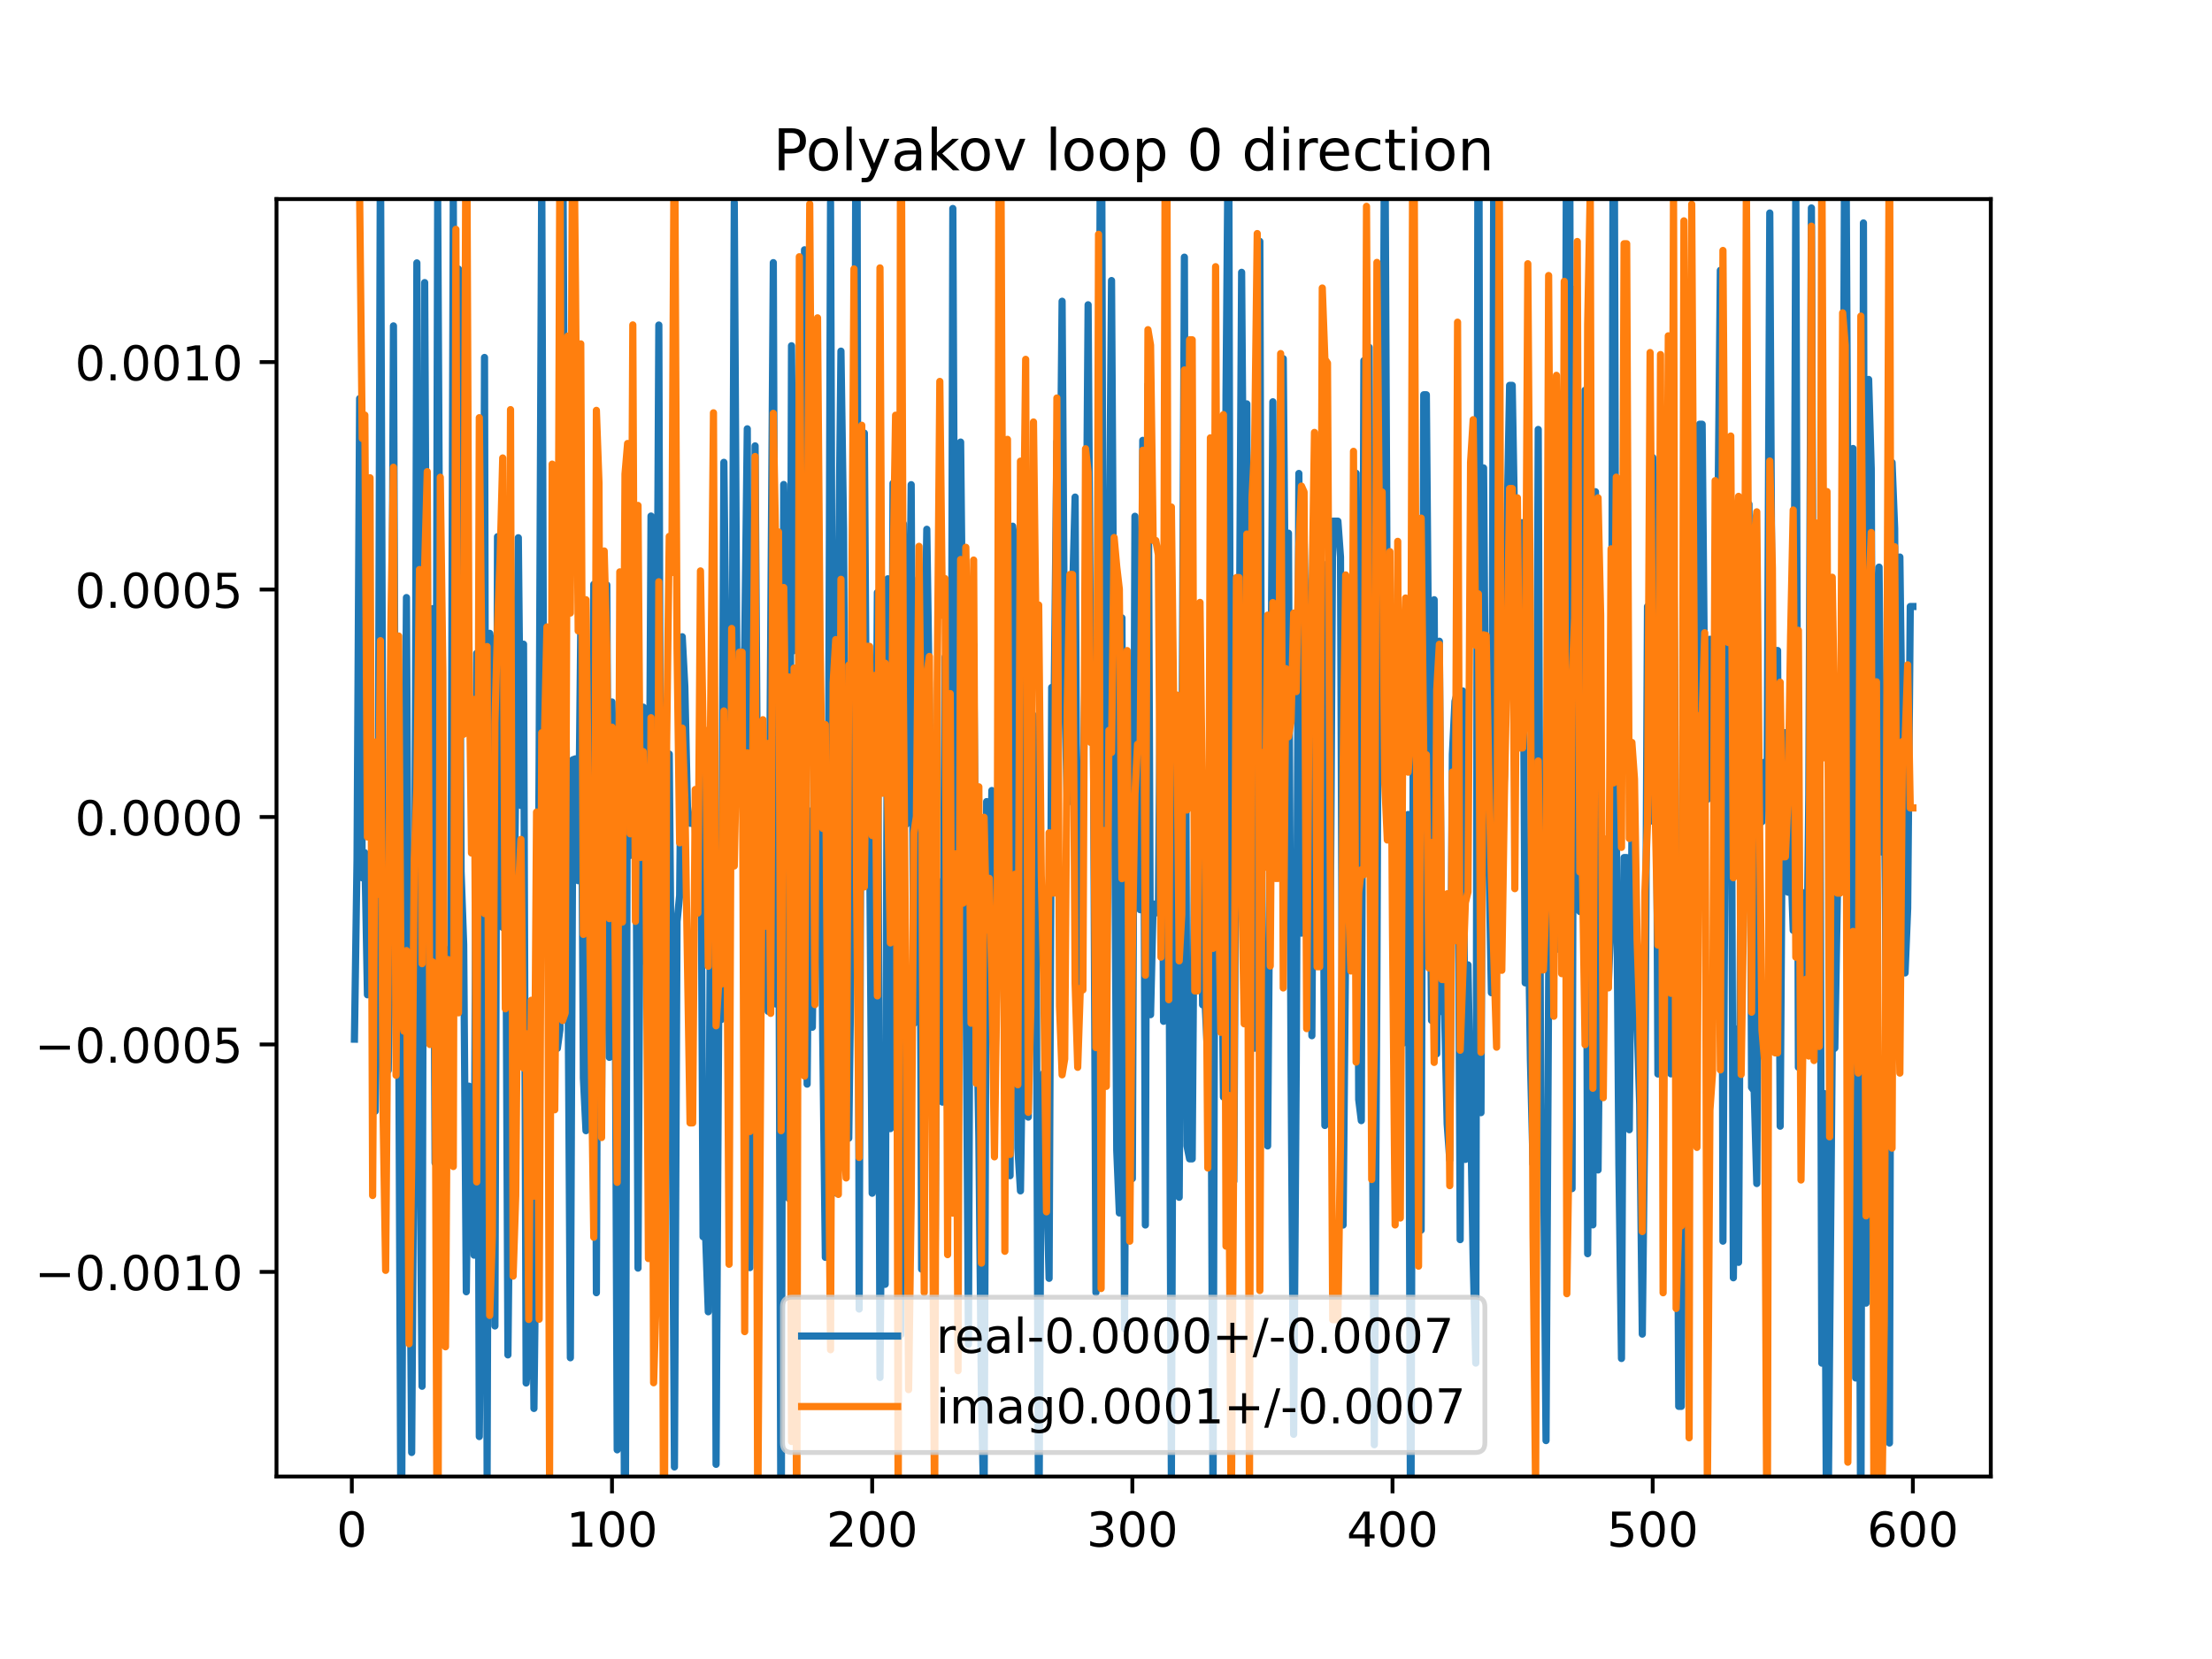 <?xml version="1.0" encoding="utf-8" standalone="no"?>
<!DOCTYPE svg PUBLIC "-//W3C//DTD SVG 1.1//EN"
  "http://www.w3.org/Graphics/SVG/1.1/DTD/svg11.dtd">
<!-- Created with matplotlib (https://matplotlib.org/) -->
<svg height="345.6pt" version="1.1" viewBox="0 0 460.8 345.6" width="460.8pt" xmlns="http://www.w3.org/2000/svg" xmlns:xlink="http://www.w3.org/1999/xlink">
 <defs>
  <style type="text/css">
*{stroke-linecap:butt;stroke-linejoin:round;}
  </style>
 </defs>
 <g id="figure_1">
  <g id="patch_1">
   <path d="M 0 345.6 
L 460.8 345.6 
L 460.8 0 
L 0 0 
z
" style="fill:#ffffff;"/>
  </g>
  <g id="axes_1">
   <g id="patch_2">
    <path d="M 57.6 307.584 
L 414.72 307.584 
L 414.72 41.472 
L 57.6 41.472 
z
" style="fill:#ffffff;"/>
   </g>
   <g id="matplotlib.axis_1">
    <g id="xtick_1">
     <g id="line2d_1">
      <defs>
       <path d="M 0 0 
L 0 3.5 
" id="mc8e992a709" style="stroke:#000000;stroke-width:0.8;"/>
      </defs>
      <g>
       <use style="stroke:#000000;stroke-width:0.8;" x="73.291" xlink:href="#mc8e992a709" y="307.584"/>
      </g>
     </g>
     <g id="text_1">
      <!-- 0 -->
      <defs>
       <path d="M 31.781 66.406 
Q 24.172 66.406 20.328 58.906 
Q 16.5 51.422 16.5 36.375 
Q 16.5 21.391 20.328 13.891 
Q 24.172 6.391 31.781 6.391 
Q 39.453 6.391 43.281 13.891 
Q 47.125 21.391 47.125 36.375 
Q 47.125 51.422 43.281 58.906 
Q 39.453 66.406 31.781 66.406 
z
M 31.781 74.219 
Q 44.047 74.219 50.516 64.516 
Q 56.984 54.828 56.984 36.375 
Q 56.984 17.969 50.516 8.266 
Q 44.047 -1.422 31.781 -1.422 
Q 19.531 -1.422 13.062 8.266 
Q 6.594 17.969 6.594 36.375 
Q 6.594 54.828 13.062 64.516 
Q 19.531 74.219 31.781 74.219 
z
" id="DejaVuSans-48"/>
      </defs>
      <g transform="translate(70.109 322.182)scale(0.1 -0.1)">
       <use xlink:href="#DejaVuSans-48"/>
      </g>
     </g>
    </g>
    <g id="xtick_2">
     <g id="line2d_2">
      <g>
       <use style="stroke:#000000;stroke-width:0.8;" x="127.49" xlink:href="#mc8e992a709" y="307.584"/>
      </g>
     </g>
     <g id="text_2">
      <!-- 100 -->
      <defs>
       <path d="M 12.406 8.297 
L 28.516 8.297 
L 28.516 63.922 
L 10.984 60.406 
L 10.984 69.391 
L 28.422 72.906 
L 38.281 72.906 
L 38.281 8.297 
L 54.391 8.297 
L 54.391 0 
L 12.406 0 
z
" id="DejaVuSans-49"/>
      </defs>
      <g transform="translate(117.946 322.182)scale(0.1 -0.1)">
       <use xlink:href="#DejaVuSans-49"/>
       <use x="63.623" xlink:href="#DejaVuSans-48"/>
       <use x="127.246" xlink:href="#DejaVuSans-48"/>
      </g>
     </g>
    </g>
    <g id="xtick_3">
     <g id="line2d_3">
      <g>
       <use style="stroke:#000000;stroke-width:0.8;" x="181.69" xlink:href="#mc8e992a709" y="307.584"/>
      </g>
     </g>
     <g id="text_3">
      <!-- 200 -->
      <defs>
       <path d="M 19.188 8.297 
L 53.609 8.297 
L 53.609 0 
L 7.328 0 
L 7.328 8.297 
Q 12.938 14.109 22.625 23.891 
Q 32.328 33.688 34.812 36.531 
Q 39.547 41.844 41.422 45.531 
Q 43.312 49.219 43.312 52.781 
Q 43.312 58.594 39.234 62.25 
Q 35.156 65.922 28.609 65.922 
Q 23.969 65.922 18.812 64.312 
Q 13.672 62.703 7.812 59.422 
L 7.812 69.391 
Q 13.766 71.781 18.938 73 
Q 24.125 74.219 28.422 74.219 
Q 39.75 74.219 46.484 68.547 
Q 53.219 62.891 53.219 53.422 
Q 53.219 48.922 51.531 44.891 
Q 49.859 40.875 45.406 35.406 
Q 44.188 33.984 37.641 27.219 
Q 31.109 20.453 19.188 8.297 
z
" id="DejaVuSans-50"/>
      </defs>
      <g transform="translate(172.146 322.182)scale(0.1 -0.1)">
       <use xlink:href="#DejaVuSans-50"/>
       <use x="63.623" xlink:href="#DejaVuSans-48"/>
       <use x="127.246" xlink:href="#DejaVuSans-48"/>
      </g>
     </g>
    </g>
    <g id="xtick_4">
     <g id="line2d_4">
      <g>
       <use style="stroke:#000000;stroke-width:0.8;" x="235.889" xlink:href="#mc8e992a709" y="307.584"/>
      </g>
     </g>
     <g id="text_4">
      <!-- 300 -->
      <defs>
       <path d="M 40.578 39.312 
Q 47.656 37.797 51.625 33 
Q 55.609 28.219 55.609 21.188 
Q 55.609 10.406 48.188 4.484 
Q 40.766 -1.422 27.094 -1.422 
Q 22.516 -1.422 17.656 -0.516 
Q 12.797 0.391 7.625 2.203 
L 7.625 11.719 
Q 11.719 9.328 16.594 8.109 
Q 21.484 6.891 26.812 6.891 
Q 36.078 6.891 40.938 10.547 
Q 45.797 14.203 45.797 21.188 
Q 45.797 27.641 41.281 31.266 
Q 36.766 34.906 28.719 34.906 
L 20.219 34.906 
L 20.219 43.016 
L 29.109 43.016 
Q 36.375 43.016 40.234 45.922 
Q 44.094 48.828 44.094 54.297 
Q 44.094 59.906 40.109 62.906 
Q 36.141 65.922 28.719 65.922 
Q 24.656 65.922 20.016 65.031 
Q 15.375 64.156 9.812 62.312 
L 9.812 71.094 
Q 15.438 72.656 20.344 73.438 
Q 25.25 74.219 29.594 74.219 
Q 40.828 74.219 47.359 69.109 
Q 53.906 64.016 53.906 55.328 
Q 53.906 49.266 50.438 45.094 
Q 46.969 40.922 40.578 39.312 
z
" id="DejaVuSans-51"/>
      </defs>
      <g transform="translate(226.345 322.182)scale(0.1 -0.1)">
       <use xlink:href="#DejaVuSans-51"/>
       <use x="63.623" xlink:href="#DejaVuSans-48"/>
       <use x="127.246" xlink:href="#DejaVuSans-48"/>
      </g>
     </g>
    </g>
    <g id="xtick_5">
     <g id="line2d_5">
      <g>
       <use style="stroke:#000000;stroke-width:0.8;" x="290.088" xlink:href="#mc8e992a709" y="307.584"/>
      </g>
     </g>
     <g id="text_5">
      <!-- 400 -->
      <defs>
       <path d="M 37.797 64.312 
L 12.891 25.391 
L 37.797 25.391 
z
M 35.203 72.906 
L 47.609 72.906 
L 47.609 25.391 
L 58.016 25.391 
L 58.016 17.188 
L 47.609 17.188 
L 47.609 0 
L 37.797 0 
L 37.797 17.188 
L 4.891 17.188 
L 4.891 26.703 
z
" id="DejaVuSans-52"/>
      </defs>
      <g transform="translate(280.545 322.182)scale(0.1 -0.1)">
       <use xlink:href="#DejaVuSans-52"/>
       <use x="63.623" xlink:href="#DejaVuSans-48"/>
       <use x="127.246" xlink:href="#DejaVuSans-48"/>
      </g>
     </g>
    </g>
    <g id="xtick_6">
     <g id="line2d_6">
      <g>
       <use style="stroke:#000000;stroke-width:0.8;" x="344.288" xlink:href="#mc8e992a709" y="307.584"/>
      </g>
     </g>
     <g id="text_6">
      <!-- 500 -->
      <defs>
       <path d="M 10.797 72.906 
L 49.516 72.906 
L 49.516 64.594 
L 19.828 64.594 
L 19.828 46.734 
Q 21.969 47.469 24.109 47.828 
Q 26.266 48.188 28.422 48.188 
Q 40.625 48.188 47.75 41.5 
Q 54.891 34.812 54.891 23.391 
Q 54.891 11.625 47.562 5.094 
Q 40.234 -1.422 26.906 -1.422 
Q 22.312 -1.422 17.547 -0.641 
Q 12.797 0.141 7.719 1.703 
L 7.719 11.625 
Q 12.109 9.234 16.797 8.062 
Q 21.484 6.891 26.703 6.891 
Q 35.156 6.891 40.078 11.328 
Q 45.016 15.766 45.016 23.391 
Q 45.016 31 40.078 35.438 
Q 35.156 39.891 26.703 39.891 
Q 22.75 39.891 18.812 39.016 
Q 14.891 38.141 10.797 36.281 
z
" id="DejaVuSans-53"/>
      </defs>
      <g transform="translate(334.744 322.182)scale(0.1 -0.1)">
       <use xlink:href="#DejaVuSans-53"/>
       <use x="63.623" xlink:href="#DejaVuSans-48"/>
       <use x="127.246" xlink:href="#DejaVuSans-48"/>
      </g>
     </g>
    </g>
    <g id="xtick_7">
     <g id="line2d_7">
      <g>
       <use style="stroke:#000000;stroke-width:0.8;" x="398.487" xlink:href="#mc8e992a709" y="307.584"/>
      </g>
     </g>
     <g id="text_7">
      <!-- 600 -->
      <defs>
       <path d="M 33.016 40.375 
Q 26.375 40.375 22.484 35.828 
Q 18.609 31.297 18.609 23.391 
Q 18.609 15.531 22.484 10.953 
Q 26.375 6.391 33.016 6.391 
Q 39.656 6.391 43.531 10.953 
Q 47.406 15.531 47.406 23.391 
Q 47.406 31.297 43.531 35.828 
Q 39.656 40.375 33.016 40.375 
z
M 52.594 71.297 
L 52.594 62.312 
Q 48.875 64.062 45.094 64.984 
Q 41.312 65.922 37.594 65.922 
Q 27.828 65.922 22.672 59.328 
Q 17.531 52.734 16.797 39.406 
Q 19.672 43.656 24.016 45.922 
Q 28.375 48.188 33.594 48.188 
Q 44.578 48.188 50.953 41.516 
Q 57.328 34.859 57.328 23.391 
Q 57.328 12.156 50.688 5.359 
Q 44.047 -1.422 33.016 -1.422 
Q 20.359 -1.422 13.672 8.266 
Q 6.984 17.969 6.984 36.375 
Q 6.984 53.656 15.188 63.938 
Q 23.391 74.219 37.203 74.219 
Q 40.922 74.219 44.703 73.484 
Q 48.484 72.75 52.594 71.297 
z
" id="DejaVuSans-54"/>
      </defs>
      <g transform="translate(388.944 322.182)scale(0.1 -0.1)">
       <use xlink:href="#DejaVuSans-54"/>
       <use x="63.623" xlink:href="#DejaVuSans-48"/>
       <use x="127.246" xlink:href="#DejaVuSans-48"/>
      </g>
     </g>
    </g>
   </g>
   <g id="matplotlib.axis_2">
    <g id="ytick_1">
     <g id="line2d_8">
      <defs>
       <path d="M 0 0 
L -3.5 0 
" id="m24e8d3e7bf" style="stroke:#000000;stroke-width:0.8;"/>
      </defs>
      <g>
       <use style="stroke:#000000;stroke-width:0.8;" x="57.6" xlink:href="#m24e8d3e7bf" y="264.964"/>
      </g>
     </g>
     <g id="text_8">
      <!-- −0.0010 -->
      <defs>
       <path d="M 10.594 35.5 
L 73.188 35.5 
L 73.188 27.203 
L 10.594 27.203 
z
" id="DejaVuSans-8722"/>
       <path d="M 10.688 12.406 
L 21 12.406 
L 21 0 
L 10.688 0 
z
" id="DejaVuSans-46"/>
      </defs>
      <g transform="translate(7.23 268.763)scale(0.1 -0.1)">
       <use xlink:href="#DejaVuSans-8722"/>
       <use x="83.789" xlink:href="#DejaVuSans-48"/>
       <use x="147.412" xlink:href="#DejaVuSans-46"/>
       <use x="179.199" xlink:href="#DejaVuSans-48"/>
       <use x="242.822" xlink:href="#DejaVuSans-48"/>
       <use x="306.445" xlink:href="#DejaVuSans-49"/>
       <use x="370.068" xlink:href="#DejaVuSans-48"/>
      </g>
     </g>
    </g>
    <g id="ytick_2">
     <g id="line2d_9">
      <g>
       <use style="stroke:#000000;stroke-width:0.8;" x="57.6" xlink:href="#m24e8d3e7bf" y="217.581"/>
      </g>
     </g>
     <g id="text_9">
      <!-- −0.0005 -->
      <g transform="translate(7.23 221.38)scale(0.1 -0.1)">
       <use xlink:href="#DejaVuSans-8722"/>
       <use x="83.789" xlink:href="#DejaVuSans-48"/>
       <use x="147.412" xlink:href="#DejaVuSans-46"/>
       <use x="179.199" xlink:href="#DejaVuSans-48"/>
       <use x="242.822" xlink:href="#DejaVuSans-48"/>
       <use x="306.445" xlink:href="#DejaVuSans-48"/>
       <use x="370.068" xlink:href="#DejaVuSans-53"/>
      </g>
     </g>
    </g>
    <g id="ytick_3">
     <g id="line2d_10">
      <g>
       <use style="stroke:#000000;stroke-width:0.8;" x="57.6" xlink:href="#m24e8d3e7bf" y="170.199"/>
      </g>
     </g>
     <g id="text_10">
      <!-- 0.0000 -->
      <g transform="translate(15.609 173.998)scale(0.1 -0.1)">
       <use xlink:href="#DejaVuSans-48"/>
       <use x="63.623" xlink:href="#DejaVuSans-46"/>
       <use x="95.41" xlink:href="#DejaVuSans-48"/>
       <use x="159.033" xlink:href="#DejaVuSans-48"/>
       <use x="222.656" xlink:href="#DejaVuSans-48"/>
       <use x="286.279" xlink:href="#DejaVuSans-48"/>
      </g>
     </g>
    </g>
    <g id="ytick_4">
     <g id="line2d_11">
      <g>
       <use style="stroke:#000000;stroke-width:0.8;" x="57.6" xlink:href="#m24e8d3e7bf" y="122.816"/>
      </g>
     </g>
     <g id="text_11">
      <!-- 0.0005 -->
      <g transform="translate(15.609 126.615)scale(0.1 -0.1)">
       <use xlink:href="#DejaVuSans-48"/>
       <use x="63.623" xlink:href="#DejaVuSans-46"/>
       <use x="95.41" xlink:href="#DejaVuSans-48"/>
       <use x="159.033" xlink:href="#DejaVuSans-48"/>
       <use x="222.656" xlink:href="#DejaVuSans-48"/>
       <use x="286.279" xlink:href="#DejaVuSans-53"/>
      </g>
     </g>
    </g>
    <g id="ytick_5">
     <g id="line2d_12">
      <g>
       <use style="stroke:#000000;stroke-width:0.8;" x="57.6" xlink:href="#m24e8d3e7bf" y="75.434"/>
      </g>
     </g>
     <g id="text_12">
      <!-- 0.0010 -->
      <g transform="translate(15.609 79.233)scale(0.1 -0.1)">
       <use xlink:href="#DejaVuSans-48"/>
       <use x="63.623" xlink:href="#DejaVuSans-46"/>
       <use x="95.41" xlink:href="#DejaVuSans-48"/>
       <use x="159.033" xlink:href="#DejaVuSans-48"/>
       <use x="222.656" xlink:href="#DejaVuSans-49"/>
       <use x="286.279" xlink:href="#DejaVuSans-48"/>
      </g>
     </g>
    </g>
   </g>
   <g id="line2d_13">
    <path clip-path="url(#p532f771858)" d="M 73.833 216.478 
L 74.375 179.178 
L 74.917 83.011 
L 75.459 182.864 
L 76.001 177.638 
L 76.543 207.228 
L 77.085 185.326 
L 77.627 197.893 
L 78.169 231.478 
L 78.711 198.391 
L 79.253 27.479 
L 79.795 181.228 
L 80.879 222.969 
L 81.421 187.931 
L 81.963 67.888 
L 82.505 208.135 
L 83.047 211.147 
L 83.589 336.366 
L 84.131 201.494 
L 84.673 124.484 
L 85.215 232.305 
L 85.757 302.58 
L 86.299 223.025 
L 86.841 54.766 
L 87.383 224.673 
L 87.925 288.784 
L 88.467 58.868 
L 89.009 171.22 
L 89.551 156.275 
L 90.093 126.795 
L 90.635 242.247 
L 91.177 41.827 
L 91.719 145.512 
L 92.261 197.371 
L 92.803 201.697 
L 93.345 197.804 
L 93.887 209.687 
L 94.429 40.039 
L 94.971 190.515 
L 95.512 56.052 
L 96.054 181.567 
L 96.596 196.768 
L 97.138 269.097 
L 97.68 226.271 
L 98.222 227.671 
L 98.764 261.47 
L 99.306 136.09 
L 99.848 299.26 
L 100.39 242.991 
L 100.932 74.466 
L 101.474 307.258 
L 102.016 131.933 
L 102.558 137.117 
L 103.1 276.22 
L 103.642 111.803 
L 104.184 119.34 
L 104.726 193.206 
L 105.268 163.426 
L 105.81 282.249 
L 106.352 230.306 
L 106.894 211.136 
L 107.978 112.024 
L 108.52 167.789 
L 109.062 134.197 
L 109.604 288.106 
L 110.146 281.542 
L 110.688 233.287 
L 111.23 293.407 
L 111.772 245.689 
L 112.314 157.938 
L 112.856 35.297 
L 113.398 197.08 
L 113.94 162.002 
L 114.482 171.16 
L 115.024 147.948 
L 116.108 218.397 
L 116.65 214.426 
L 117.192 16.913 
L 117.734 128.099 
L 118.276 194.797 
L 118.818 282.845 
L 119.36 158.265 
L 119.902 158.077 
L 120.444 183.46 
L 120.986 130.668 
L 121.528 224.584 
L 122.07 235.542 
L 122.612 142.833 
L 123.154 176.61 
L 123.696 121.734 
L 124.238 269.299 
L 124.78 120.771 
L 125.322 230.159 
L 125.864 137.395 
L 126.406 121.856 
L 126.948 220.269 
L 127.49 146.237 
L 128.032 174.011 
L 128.574 302.025 
L 129.116 150.648 
L 129.658 195.826 
L 130.195 346.6 
M 130.204 346.6 
L 130.742 135.093 
L 131.284 178.206 
L 131.826 129.44 
L 132.368 140.261 
L 132.91 264.17 
L 133.452 159.563 
L 133.994 147.309 
L 134.536 197.802 
L 135.078 205.947 
L 135.62 107.501 
L 136.162 217.394 
L 136.704 171.233 
L 137.246 67.714 
L 137.788 243.177 
L 138.33 219.476 
L 138.872 162.711 
L 139.414 157.079 
L 139.956 219.759 
L 140.498 305.594 
L 141.04 191.978 
L 141.582 186.547 
L 142.124 132.647 
L 142.666 143.088 
L 143.208 168.069 
L 143.75 171.499 
L 144.292 171.499 
L 144.834 172.052 
L 145.376 189.759 
L 145.918 147.704 
L 146.46 257.636 
L 147.002 257.636 
L 147.544 273.268 
L 148.086 169.474 
L 148.628 153.671 
L 149.17 305.043 
L 149.712 212.401 
L 150.254 212.401 
L 150.796 96.313 
L 151.338 145.898 
L 151.88 172.184 
L 152.422 169.447 
L 152.964 42.186 
L 153.506 139.263 
L 154.048 141.859 
L 154.59 141.859 
L 155.132 134.635 
L 155.674 89.329 
L 156.216 264.067 
L 156.758 187.675 
L 157.3 92.883 
L 157.842 174.599 
L 158.384 186.286 
L 158.926 156.173 
L 159.468 159.065 
L 160.01 210.671 
L 161.094 54.713 
L 161.636 209.155 
L 162.178 163.721 
L 162.72 332.676 
L 163.262 100.929 
L 163.804 127.853 
L 164.346 249.691 
L 164.888 72.025 
L 165.43 135.534 
L 165.972 90.006 
L 166.514 124.529 
L 167.056 211.28 
L 167.598 52.036 
L 168.14 225.847 
L 168.682 168.941 
L 169.224 213.991 
L 169.766 173.507 
L 170.308 163.584 
L 170.85 156.365 
L 171.392 216.466 
L 171.934 261.927 
L 172.476 197.572 
L 173.018 42.128 
L 173.56 196.491 
L 174.102 248.51 
L 174.644 123.998 
L 175.186 73.147 
L 175.728 110.183 
L 176.27 203.634 
L 176.812 237.109 
L 177.354 194.606 
L 177.896 167.151 
L 178.366 -1 
M 178.484 -1 
L 178.98 272.694 
L 179.522 102.367 
L 180.064 90.226 
L 180.606 173.51 
L 181.148 173.51 
L 181.69 248.573 
L 182.232 200.636 
L 182.774 123.438 
L 183.316 286.949 
L 183.858 224.042 
L 184.4 267.545 
L 184.942 120.572 
L 185.484 235.115 
L 186.026 100.687 
L 186.568 163.252 
L 187.11 119.845 
L 187.652 278.019 
L 188.194 109.121 
L 188.736 171.744 
L 189.277 154.995 
L 189.819 100.966 
L 190.361 213.234 
L 190.903 194.825 
L 191.445 120.42 
L 191.987 264.385 
L 192.529 143.703 
L 193.071 110.258 
L 193.613 147.414 
L 194.155 194.507 
L 194.697 281.172 
L 195.239 183.453 
L 195.781 227.119 
L 196.323 229.599 
L 196.865 136.875 
L 197.407 231.284 
L 197.949 248.563 
L 198.491 43.432 
L 199.033 163.137 
L 199.575 254.538 
L 200.117 92.091 
L 201.201 196.899 
L 201.743 280.043 
L 202.285 136.021 
L 202.827 134.214 
L 203.369 205.738 
L 203.911 236.838 
L 204.453 290.89 
L 204.995 316.35 
L 205.537 166.985 
L 206.079 198.246 
L 206.621 164.682 
L 207.163 226.514 
L 207.705 200.993 
L 208.247 151.654 
L 208.789 125.161 
L 209.331 156.674 
L 209.873 162.245 
L 210.415 244.92 
L 210.957 109.618 
L 211.499 114.765 
L 212.041 239.217 
L 212.583 248.079 
L 213.125 209.353 
L 213.667 124.865 
L 214.209 232.716 
L 214.751 180.584 
L 215.293 149.044 
L 215.835 188.004 
L 216.377 327.626 
L 216.919 230.325 
L 217.461 223.508 
L 218.545 266.301 
L 219.087 143.206 
L 219.629 143.206 
L 220.171 91.995 
L 220.713 118.905 
L 221.255 62.757 
L 221.797 144.72 
L 222.339 167.28 
L 222.881 123.981 
L 223.423 123.981 
L 223.965 103.55 
L 224.507 210.915 
L 225.049 198.311 
L 226.133 136.043 
L 226.675 63.494 
L 227.217 146.677 
L 227.759 146.677 
L 228.301 269.251 
L 229.332 -1 
M 229.426 -1 
L 229.927 189.075 
L 230.469 150.313 
L 231.011 125.075 
L 231.553 58.443 
L 232.637 239.611 
L 233.179 252.682 
L 233.721 128.716 
L 234.263 276.809 
L 234.805 173.132 
L 235.347 152.602 
L 235.889 245.525 
L 236.431 107.552 
L 236.973 167.873 
L 237.515 189.507 
L 238.057 91.739 
L 238.599 255.192 
L 239.141 80.106 
L 239.683 211.374 
L 240.225 188.344 
L 240.767 188.344 
L 241.309 190.223 
L 241.851 124.513 
L 242.393 212.754 
L 242.935 160.346 
L 243.477 180.95 
L 244.019 308.893 
L 244.561 158.022 
L 245.103 187.14 
L 245.645 249.419 
L 246.187 167.289 
L 246.729 53.569 
L 247.271 238.718 
L 247.813 241.409 
L 248.355 241.409 
L 248.897 167.647 
L 249.439 167.647 
L 249.981 150.646 
L 250.523 209.323 
L 251.065 209.323 
L 251.607 220.904 
L 252.149 184.523 
L 252.691 316.297 
L 253.233 118.542 
L 253.775 164.71 
L 254.317 175.981 
L 254.859 228.527 
L 255.401 82.115 
L 255.943 17.63 
L 256.485 227.524 
L 257.027 246.071 
L 257.569 146.243 
L 258.111 146.243 
L 258.653 56.731 
L 259.195 131.036 
L 259.737 84.135 
L 260.279 223.734 
L 260.821 111.712 
L 261.363 218.361 
L 262.447 50.284 
L 262.989 221.802 
L 263.531 198.195 
L 264.073 238.718 
L 264.615 169.897 
L 265.157 83.7 
L 265.699 175.367 
L 266.241 175.367 
L 266.783 154.888 
L 267.325 74.713 
L 267.867 140.669 
L 268.409 111.067 
L 268.951 222.007 
L 269.493 298.788 
L 270.035 221.57 
L 270.577 98.629 
L 271.119 194.387 
L 271.661 111.919 
L 272.203 140.925 
L 272.745 135.452 
L 273.287 215.76 
L 273.829 128.41 
L 274.371 150.984 
L 274.913 150.984 
L 275.455 146.521 
L 275.997 234.454 
L 276.539 117.42 
L 277.081 201.352 
L 277.623 108.57 
L 278.707 108.57 
L 279.249 116.056 
L 279.791 255.2 
L 280.333 195.561 
L 280.875 154.039 
L 281.417 147.968 
L 281.959 172.141 
L 282.501 98.582 
L 283.043 229.05 
L 283.584 233.447 
L 284.126 75.124 
L 284.668 124.984 
L 285.21 72.345 
L 285.752 205.256 
L 286.294 300.961 
L 286.836 204.17 
L 287.378 68.919 
L 287.92 132.306 
L 288.462 16.552 
L 289.004 134.159 
L 289.546 119.082 
L 290.088 171.1 
L 290.63 236.128 
L 291.172 141.181 
L 292.256 217.325 
L 292.798 204.474 
L 293.34 169.675 
L 293.882 332.937 
L 294.424 144.239 
L 294.966 232.173 
L 295.508 117.613 
L 296.05 256.262 
L 296.592 82.237 
L 297.134 82.237 
L 298.218 212.576 
L 298.76 124.935 
L 299.302 219.525 
L 299.844 133.581 
L 300.386 210.754 
L 300.928 210.754 
L 301.47 234.126 
L 302.012 241.643 
L 302.554 157.123 
L 303.096 146.107 
L 303.638 144.121 
L 304.18 258.242 
L 304.722 143.94 
L 305.264 241.528 
L 305.806 200.998 
L 306.89 262.76 
L 307.432 283.955 
L 307.93 -1 
M 308.027 -1 
L 308.516 231.79 
L 309.058 97.481 
L 309.6 174.136 
L 310.142 177.955 
L 310.684 206.802 
L 311.226 15.426 
L 311.768 159.565 
L 312.31 199.652 
L 312.852 172.973 
L 313.394 161.685 
L 313.936 110.147 
L 314.478 80.279 
L 315.02 80.279 
L 315.562 111.425 
L 316.104 152.054 
L 316.646 108.897 
L 317.188 108.897 
L 317.73 204.752 
L 318.272 184.43 
L 318.814 220.877 
L 319.356 242.501 
L 319.898 211.672 
L 320.44 89.462 
L 320.982 237.85 
L 321.524 237.85 
L 322.066 300.097 
L 323.15 109.244 
L 323.692 121.387 
L 324.234 110.62 
L 324.776 197.785 
L 325.318 195.841 
L 325.86 143.879 
L 326.402 12.391 
L 326.94 -1 
M 326.944 -1 
L 327.486 247.613 
L 328.028 60.272 
L 328.57 176.715 
L 329.112 189.887 
L 329.654 189.887 
L 330.196 81.292 
L 330.738 261.17 
L 331.28 201.234 
L 331.822 255.165 
L 332.364 102.433 
L 332.906 243.724 
L 333.448 191.163 
L 333.99 181.99 
L 334.532 199.714 
L 335.074 204.442 
L 335.616 190.663 
L 336.118 -1 
M 336.202 -1 
L 336.7 170.609 
L 337.242 242.671 
L 337.784 282.997 
L 338.326 178.649 
L 338.868 178.649 
L 339.41 235.346 
L 339.952 174.964 
L 340.494 171.148 
L 341.036 212.559 
L 341.578 230.099 
L 342.12 277.921 
L 342.662 229.35 
L 343.204 126.342 
L 343.746 171.086 
L 344.288 95.284 
L 344.83 112.234 
L 345.372 223.737 
L 345.914 111.412 
L 346.456 197.687 
L 346.998 121.719 
L 347.54 97.534 
L 348.082 223.701 
L 348.624 110.1 
L 349.166 187.626 
L 349.708 292.97 
L 350.25 292.97 
L 350.792 192.991 
L 351.334 230.997 
L 351.876 230.495 
L 352.418 165.003 
L 352.96 134.996 
L 353.502 209.329 
L 354.044 88.378 
L 354.586 88.378 
L 355.128 146.687 
L 355.67 166.536 
L 356.212 133.169 
L 357.296 167.987 
L 358.38 56.314 
L 358.922 258.56 
L 359.464 147.18 
L 360.006 115.756 
L 360.548 119.07 
L 361.09 266.184 
L 361.632 214.37 
L 362.174 262.968 
L 362.716 167.023 
L 363.258 120.224 
L 363.8 139.468 
L 364.342 105.011 
L 364.884 226.521 
L 365.426 227.245 
L 365.968 246.551 
L 366.51 159.596 
L 367.052 171.186 
L 367.594 158.771 
L 368.136 159.672 
L 368.678 44.372 
L 369.22 146.154 
L 369.762 135.509 
L 370.304 135.509 
L 370.846 234.605 
L 371.388 152.636 
L 371.93 152.636 
L 372.472 185.863 
L 373.014 178.014 
L 373.556 193.811 
L 374.098 36.845 
L 374.64 222.328 
L 375.182 185.727 
L 375.724 190.871 
L 376.266 213.802 
L 376.808 165.626 
L 377.349 43.318 
L 377.891 183.563 
L 378.433 159.38 
L 378.975 113.692 
L 379.517 283.967 
L 380.059 227.814 
L 380.601 342.666 
L 381.685 218.78 
L 382.227 218.334 
L 382.769 185.95 
L 383.311 185.95 
L 383.853 131.704 
L 384.393 -1 
M 384.399 -1 
L 385.479 210.69 
L 386.021 93.433 
L 386.563 287.06 
L 387.105 181.917 
L 387.647 330.809 
L 388.189 46.443 
L 388.731 271.463 
L 389.273 79.046 
L 389.815 97.665 
L 390.357 243.12 
L 390.899 135.119 
L 391.441 118.14 
L 391.983 177.494 
L 392.525 157.297 
L 393.609 300.606 
L 394.151 96.348 
L 394.693 110.079 
L 395.235 198.585 
L 395.777 116.047 
L 396.861 202.677 
L 397.403 189.24 
L 397.945 126.345 
L 398.487 126.345 
L 398.487 126.345 
" style="fill:none;stroke:#1f77b4;stroke-linecap:square;stroke-width:1.5;"/>
   </g>
   <g id="line2d_14">
    <path clip-path="url(#p532f771858)" d="M 74.692 -1 
L 74.917 40.315 
L 75.459 91.345 
L 76.001 86.466 
L 76.543 174.357 
L 77.085 99.531 
L 77.627 249.044 
L 78.169 154.594 
L 78.711 186.306 
L 79.253 133.463 
L 79.795 231.435 
L 80.337 264.64 
L 81.421 130.554 
L 81.963 97.342 
L 82.505 224.004 
L 83.047 132.494 
L 83.589 211.882 
L 84.131 214.805 
L 84.673 198.032 
L 85.215 279.932 
L 85.757 243.041 
L 86.299 178.861 
L 86.841 164.157 
L 87.383 118.652 
L 87.925 200.75 
L 88.467 117.979 
L 89.009 98.254 
L 89.551 217.59 
L 90.093 200.367 
L 90.635 206.599 
L 91.123 346.6 
M 91.208 346.6 
L 91.719 99.422 
L 92.261 139.985 
L 92.803 280.561 
L 93.345 199.9 
L 93.887 214.504 
L 94.429 243.009 
L 94.971 47.775 
L 95.512 210.991 
L 96.054 121.491 
L 96.596 152.963 
L 97.138 2.729 
L 97.68 132.954 
L 98.222 177.705 
L 98.764 145.701 
L 99.306 246.212 
L 99.848 87.014 
L 100.932 190.31 
L 101.474 134.691 
L 102.016 274.026 
L 102.558 257.43 
L 103.1 150.609 
L 103.642 130.647 
L 104.184 116.246 
L 104.726 95.405 
L 105.268 210.15 
L 105.81 196.655 
L 106.352 85.334 
L 106.894 265.836 
L 107.436 249.079 
L 107.978 185.834 
L 108.52 174.863 
L 109.062 222.506 
L 109.604 215.335 
L 110.146 274.865 
L 110.688 208.373 
L 111.23 249.181 
L 111.772 169.17 
L 112.314 274.821 
L 112.856 152.651 
L 113.398 154.596 
L 113.94 130.603 
L 114.482 308.652 
L 115.024 96.688 
L 115.566 231.186 
L 116.108 169.663 
L 116.65 25.947 
L 117.192 212.595 
L 117.734 211.027 
L 118.276 70.016 
L 118.818 127.707 
L 119.36 4.78 
L 119.902 61.403 
L 120.444 131.426 
L 120.986 71.631 
L 121.528 194.655 
L 122.07 124.932 
L 123.154 218.488 
L 123.696 257.75 
L 124.238 85.488 
L 124.78 100.627 
L 125.322 236.965 
L 125.864 114.776 
L 126.406 134.681 
L 126.948 191.362 
L 127.49 151.477 
L 128.032 183.983 
L 128.574 246.298 
L 129.116 119.13 
L 129.658 192.084 
L 130.2 98.736 
L 130.742 92.387 
L 131.284 173.692 
L 131.826 67.686 
L 132.368 191.937 
L 132.91 105.294 
L 133.452 178.62 
L 133.994 156.581 
L 134.536 175.276 
L 135.078 262.181 
L 135.62 149.517 
L 136.162 288.055 
L 136.704 269.929 
L 137.246 121.198 
L 137.788 185.967 
L 138.314 346.6 
M 138.343 346.6 
L 138.872 155.107 
L 139.414 111.739 
L 139.956 119.281 
L 140.498 16.385 
L 141.04 135.171 
L 141.582 175.578 
L 142.124 151.679 
L 142.666 166.558 
L 143.75 233.922 
L 144.292 233.922 
L 144.834 164.465 
L 145.376 190.204 
L 145.918 118.932 
L 146.46 152.139 
L 147.002 152.139 
L 147.544 201.29 
L 148.628 85.994 
L 149.17 213.69 
L 149.712 205.027 
L 150.254 205.027 
L 150.796 148.107 
L 151.338 177.612 
L 151.88 263.371 
L 152.422 130.922 
L 152.964 180.398 
L 153.506 153.643 
L 154.048 135.869 
L 154.59 135.869 
L 155.132 277.402 
L 155.674 156.837 
L 156.216 235.716 
L 157.3 95.093 
L 157.842 319.07 
L 158.926 149.931 
L 159.468 192.955 
L 160.01 154.864 
L 160.552 211.103 
L 161.094 86.107 
L 161.636 116.042 
L 162.178 110.811 
L 162.72 235.548 
L 163.262 122.393 
L 163.804 164.07 
L 164.346 141.037 
L 164.888 300.29 
L 165.43 139.172 
L 165.972 331.888 
L 166.514 53.48 
L 167.598 224.181 
L 168.14 122.154 
L 168.682 42.486 
L 169.766 209.282 
L 170.308 66.213 
L 170.85 134.21 
L 171.392 172.57 
L 171.934 150.944 
L 172.476 224.384 
L 173.018 281.173 
L 173.56 142.229 
L 174.102 133.243 
L 174.644 248.818 
L 175.186 120.68 
L 175.728 236.89 
L 176.27 245.391 
L 176.812 138.563 
L 177.354 139.186 
L 177.896 56.021 
L 178.438 184.83 
L 178.98 241.123 
L 179.522 88.592 
L 180.064 184.755 
L 180.606 134.649 
L 181.148 134.649 
L 181.69 174.056 
L 182.232 140.705 
L 182.774 207.456 
L 183.316 55.806 
L 183.858 165.253 
L 184.4 138.159 
L 185.484 196.427 
L 186.026 120.017 
L 186.568 86.496 
L 187.11 320.862 
L 187.641 -1 
M 187.673 -1 
L 188.194 144.845 
L 188.736 209.485 
L 189.277 289.488 
L 189.819 250.262 
L 190.361 173.591 
L 190.903 170.112 
L 191.445 113.813 
L 191.987 162.193 
L 192.529 269.243 
L 193.071 140.512 
L 193.613 136.751 
L 194.697 318.317 
L 195.239 142.475 
L 195.781 79.457 
L 196.323 128.185 
L 196.865 120.526 
L 197.407 261.365 
L 197.949 144.49 
L 198.491 252.724 
L 199.033 177.872 
L 199.575 285.541 
L 200.117 116.561 
L 200.659 188.127 
L 201.201 114.013 
L 201.743 144.834 
L 202.285 213.147 
L 202.827 116.669 
L 203.369 225.669 
L 203.911 163.907 
L 204.453 263.129 
L 204.995 170.253 
L 205.537 193.735 
L 206.079 182.984 
L 206.621 203.087 
L 207.163 240.992 
L 207.705 201.867 
L 208.178 -1 
M 208.372 -1 
L 208.789 99.249 
L 209.331 260.666 
L 209.873 91.526 
L 210.415 240.492 
L 210.957 200.357 
L 211.499 182.088 
L 212.041 225.974 
L 212.583 96.069 
L 213.125 121.575 
L 213.667 74.858 
L 214.209 231.72 
L 214.751 209.63 
L 215.293 87.908 
L 215.835 133.318 
L 216.377 126.032 
L 216.919 182.269 
L 217.461 206.925 
L 218.003 252.443 
L 218.545 173.475 
L 219.087 186.036 
L 219.629 186.036 
L 220.171 82.91 
L 220.713 209.582 
L 221.255 223.907 
L 221.797 220.607 
L 222.339 147.01 
L 222.881 119.676 
L 223.423 119.676 
L 223.965 204.883 
L 224.507 222.343 
L 225.049 205.898 
L 225.591 206.21 
L 226.133 93.484 
L 226.675 98.348 
L 227.217 154.671 
L 227.759 154.671 
L 228.301 218.237 
L 228.843 48.809 
L 229.385 268.422 
L 229.927 173.006 
L 230.469 226.31 
L 231.011 152.16 
L 231.553 156.75 
L 232.095 111.978 
L 232.637 118.052 
L 233.179 122.731 
L 233.721 183.048 
L 234.805 135.527 
L 235.347 258.564 
L 235.889 198.095 
L 236.431 165.499 
L 236.973 155.05 
L 237.515 155.291 
L 238.057 93.802 
L 238.599 203.153 
L 239.141 68.68 
L 239.683 71.904 
L 240.225 112.589 
L 240.767 112.589 
L 241.309 115.544 
L 241.851 199.394 
L 242.393 146.032 
L 242.818 -1 
M 243.022 -1 
L 243.477 208.248 
L 244.019 105.621 
L 244.561 151.993 
L 245.103 144.768 
L 245.645 200.167 
L 246.187 190.504 
L 246.729 77.072 
L 247.271 168.736 
L 247.813 70.788 
L 248.355 70.788 
L 248.897 206.428 
L 249.439 206.428 
L 249.981 125.494 
L 250.523 170.488 
L 251.065 170.488 
L 251.607 243.303 
L 252.149 91.207 
L 252.691 197.565 
L 253.233 55.554 
L 253.775 179.235 
L 254.317 215.055 
L 254.859 86.371 
L 255.401 259.596 
L 255.943 228.178 
L 256.485 320.589 
L 257.027 235.119 
L 257.569 120.312 
L 258.111 120.312 
L 258.653 183.455 
L 259.195 213.274 
L 259.737 111.251 
L 260.279 313.811 
L 260.821 103.689 
L 261.363 92.957 
L 261.905 48.652 
L 262.447 268.846 
L 262.989 156.758 
L 263.531 180.661 
L 264.073 128.139 
L 264.615 201.24 
L 265.157 125.52 
L 265.699 182.993 
L 266.241 182.993 
L 266.783 73.656 
L 267.325 205.806 
L 267.867 139.292 
L 268.409 153.483 
L 268.951 150.342 
L 269.493 127.723 
L 270.035 144.074 
L 270.577 113.833 
L 271.119 101.264 
L 271.661 102.477 
L 272.203 214.279 
L 272.745 137.822 
L 273.287 125.764 
L 273.829 90.08 
L 274.371 201.391 
L 274.913 201.391 
L 275.455 59.994 
L 275.997 74.806 
L 276.539 75.638 
L 277.623 274.912 
L 278.707 274.912 
L 279.249 238.082 
L 279.791 161.268 
L 280.333 119.773 
L 280.875 186.197 
L 281.417 202.274 
L 281.959 94.019 
L 282.501 221.251 
L 283.043 185.853 
L 283.584 181.178 
L 284.126 182.205 
L 284.668 42.983 
L 285.752 245.711 
L 286.294 217.749 
L 286.836 54.663 
L 287.378 111.171 
L 287.92 102.487 
L 288.462 163.084 
L 289.004 174.989 
L 289.546 114.913 
L 290.088 194.551 
L 290.63 255.178 
L 291.172 112.77 
L 291.714 253.734 
L 292.256 143.354 
L 292.798 124.578 
L 293.34 160.851 
L 293.882 153.421 
L 294.394 -1 
M 294.46 -1 
L 295.508 263.769 
L 296.05 107.935 
L 296.592 157.216 
L 297.134 157.216 
L 297.676 201.655 
L 298.218 175.503 
L 298.76 221.317 
L 299.302 143.751 
L 299.844 134.22 
L 300.386 204.049 
L 300.928 204.049 
L 301.47 186.188 
L 302.012 246.992 
L 302.554 160.825 
L 303.096 195.97 
L 303.638 67.113 
L 304.18 218.781 
L 305.264 188.07 
L 305.806 185.829 
L 306.348 96.307 
L 306.89 87.434 
L 307.432 134.449 
L 307.974 123.716 
L 308.516 219.214 
L 309.058 132.243 
L 309.6 132.388 
L 310.142 161.074 
L 310.684 183.007 
L 311.768 218.146 
L 312.31 27.858 
L 312.852 202.134 
L 313.394 165.612 
L 313.936 139.369 
L 314.478 101.773 
L 315.02 101.773 
L 315.562 185.125 
L 316.104 103.709 
L 316.646 155.812 
L 317.188 155.812 
L 317.73 146.942 
L 318.272 54.943 
L 318.814 132.018 
L 319.356 256.832 
L 319.898 311.338 
L 320.44 158.527 
L 320.982 202.047 
L 321.524 202.047 
L 322.066 187.515 
L 322.608 57.397 
L 323.15 153.403 
L 323.692 211.701 
L 324.234 78.188 
L 324.776 125.296 
L 325.318 202.824 
L 325.86 58.61 
L 326.402 269.506 
L 326.944 233.325 
L 327.486 141.626 
L 328.028 128.724 
L 328.57 50.308 
L 329.112 181.66 
L 329.654 181.66 
L 330.196 217.629 
L 330.738 67.631 
L 331.28 39.571 
L 331.822 226.702 
L 332.364 121.445 
L 332.906 103.704 
L 333.448 128.17 
L 333.99 228.666 
L 334.532 174.778 
L 335.074 205.793 
L 335.616 114.338 
L 336.158 163.095 
L 336.7 99.402 
L 337.242 147.902 
L 337.784 176.517 
L 338.326 50.779 
L 338.868 50.779 
L 339.41 174.67 
L 339.952 154.657 
L 340.494 162.272 
L 341.036 195.754 
L 341.578 211.999 
L 342.12 256.551 
L 342.662 185.71 
L 343.204 171.57 
L 343.746 73.439 
L 344.288 143.224 
L 345.372 196.883 
L 345.914 73.86 
L 346.456 269.307 
L 346.998 154.268 
L 347.54 69.961 
L 348.082 206.918 
L 348.624 38.009 
L 349.166 272.577 
L 349.708 255.386 
L 350.25 255.386 
L 350.792 46.006 
L 351.334 118.039 
L 351.876 299.522 
L 352.418 42.533 
L 353.502 239.025 
L 354.044 149.047 
L 354.586 149.047 
L 355.128 131.814 
L 355.67 312.283 
L 356.212 231.249 
L 356.754 223.534 
L 357.296 100.123 
L 357.838 146.145 
L 358.38 222.885 
L 358.922 52.174 
L 359.464 130.299 
L 360.006 133.843 
L 360.548 90.829 
L 361.09 182.853 
L 361.632 113.594 
L 362.174 103.402 
L 362.716 223.828 
L 363.258 187.611 
L 363.8 36.898 
L 364.342 138.589 
L 364.884 210.856 
L 365.426 112.066 
L 365.968 106.621 
L 366.51 167.989 
L 367.052 214.645 
L 367.594 220.984 
L 368.136 336.078 
L 368.678 96.039 
L 369.22 118.285 
L 369.762 219.329 
L 370.304 219.329 
L 370.846 142.116 
L 371.388 178.477 
L 371.93 178.477 
L 372.472 166.431 
L 373.014 132.31 
L 373.556 106.243 
L 374.098 199.389 
L 374.64 131.308 
L 375.182 245.819 
L 375.724 206.684 
L 376.266 203.975 
L 376.808 220.002 
L 377.349 47.118 
L 377.891 220.924 
L 378.433 108.972 
L 378.975 217.994 
L 379.517 28.836 
L 380.059 157.871 
L 380.601 102.401 
L 381.143 236.824 
L 381.685 120.252 
L 382.769 186.053 
L 383.311 186.053 
L 383.853 65.173 
L 384.395 71.95 
L 384.937 304.603 
L 385.479 226.162 
L 386.021 194.029 
L 386.563 199.709 
L 387.105 223.535 
L 387.647 65.854 
L 388.189 142.794 
L 388.731 253.287 
L 389.273 125.374 
L 389.815 110.928 
L 390.357 311.535 
L 390.899 142.038 
L 391.441 260.846 
L 391.983 318.392 
L 392.525 275.325 
L 393.609 15.068 
L 394.151 239.189 
L 394.693 113.895 
L 395.235 188.667 
L 395.777 223.545 
L 396.319 154.466 
L 396.861 154.812 
L 397.403 138.496 
L 397.945 168.312 
L 398.487 168.312 
L 398.487 168.312 
" style="fill:none;stroke:#ff7f0e;stroke-linecap:square;stroke-width:1.5;"/>
   </g>
   <g id="patch_3">
    <path d="M 57.6 307.584 
L 57.6 41.472 
" style="fill:none;stroke:#000000;stroke-linecap:square;stroke-linejoin:miter;stroke-width:0.8;"/>
   </g>
   <g id="patch_4">
    <path d="M 414.72 307.584 
L 414.72 41.472 
" style="fill:none;stroke:#000000;stroke-linecap:square;stroke-linejoin:miter;stroke-width:0.8;"/>
   </g>
   <g id="patch_5">
    <path d="M 57.6 307.584 
L 414.72 307.584 
" style="fill:none;stroke:#000000;stroke-linecap:square;stroke-linejoin:miter;stroke-width:0.8;"/>
   </g>
   <g id="patch_6">
    <path d="M 57.6 41.472 
L 414.72 41.472 
" style="fill:none;stroke:#000000;stroke-linecap:square;stroke-linejoin:miter;stroke-width:0.8;"/>
   </g>
   <g id="text_13">
    <!-- Polyakov loop 0 direction -->
    <defs>
     <path d="M 19.672 64.797 
L 19.672 37.406 
L 32.078 37.406 
Q 38.969 37.406 42.719 40.969 
Q 46.484 44.531 46.484 51.125 
Q 46.484 57.672 42.719 61.234 
Q 38.969 64.797 32.078 64.797 
z
M 9.812 72.906 
L 32.078 72.906 
Q 44.344 72.906 50.609 67.359 
Q 56.891 61.812 56.891 51.125 
Q 56.891 40.328 50.609 34.812 
Q 44.344 29.297 32.078 29.297 
L 19.672 29.297 
L 19.672 0 
L 9.812 0 
z
" id="DejaVuSans-80"/>
     <path d="M 30.609 48.391 
Q 23.391 48.391 19.188 42.75 
Q 14.984 37.109 14.984 27.297 
Q 14.984 17.484 19.156 11.844 
Q 23.344 6.203 30.609 6.203 
Q 37.797 6.203 41.984 11.859 
Q 46.188 17.531 46.188 27.297 
Q 46.188 37.016 41.984 42.703 
Q 37.797 48.391 30.609 48.391 
z
M 30.609 56 
Q 42.328 56 49.016 48.375 
Q 55.719 40.766 55.719 27.297 
Q 55.719 13.875 49.016 6.219 
Q 42.328 -1.422 30.609 -1.422 
Q 18.844 -1.422 12.172 6.219 
Q 5.516 13.875 5.516 27.297 
Q 5.516 40.766 12.172 48.375 
Q 18.844 56 30.609 56 
z
" id="DejaVuSans-111"/>
     <path d="M 9.422 75.984 
L 18.406 75.984 
L 18.406 0 
L 9.422 0 
z
" id="DejaVuSans-108"/>
     <path d="M 32.172 -5.078 
Q 28.375 -14.844 24.75 -17.812 
Q 21.141 -20.797 15.094 -20.797 
L 7.906 -20.797 
L 7.906 -13.281 
L 13.188 -13.281 
Q 16.891 -13.281 18.938 -11.516 
Q 21 -9.766 23.484 -3.219 
L 25.094 0.875 
L 2.984 54.688 
L 12.5 54.688 
L 29.594 11.922 
L 46.688 54.688 
L 56.203 54.688 
z
" id="DejaVuSans-121"/>
     <path d="M 34.281 27.484 
Q 23.391 27.484 19.188 25 
Q 14.984 22.516 14.984 16.5 
Q 14.984 11.719 18.141 8.906 
Q 21.297 6.109 26.703 6.109 
Q 34.188 6.109 38.703 11.406 
Q 43.219 16.703 43.219 25.484 
L 43.219 27.484 
z
M 52.203 31.203 
L 52.203 0 
L 43.219 0 
L 43.219 8.297 
Q 40.141 3.328 35.547 0.953 
Q 30.953 -1.422 24.312 -1.422 
Q 15.922 -1.422 10.953 3.297 
Q 6 8.016 6 15.922 
Q 6 25.141 12.172 29.828 
Q 18.359 34.516 30.609 34.516 
L 43.219 34.516 
L 43.219 35.406 
Q 43.219 41.609 39.141 45 
Q 35.062 48.391 27.688 48.391 
Q 23 48.391 18.547 47.266 
Q 14.109 46.141 10.016 43.891 
L 10.016 52.203 
Q 14.938 54.109 19.578 55.047 
Q 24.219 56 28.609 56 
Q 40.484 56 46.344 49.844 
Q 52.203 43.703 52.203 31.203 
z
" id="DejaVuSans-97"/>
     <path d="M 9.078 75.984 
L 18.109 75.984 
L 18.109 31.109 
L 44.922 54.688 
L 56.391 54.688 
L 27.391 29.109 
L 57.625 0 
L 45.906 0 
L 18.109 26.703 
L 18.109 0 
L 9.078 0 
z
" id="DejaVuSans-107"/>
     <path d="M 2.984 54.688 
L 12.5 54.688 
L 29.594 8.797 
L 46.688 54.688 
L 56.203 54.688 
L 35.688 0 
L 23.484 0 
z
" id="DejaVuSans-118"/>
     <path id="DejaVuSans-32"/>
     <path d="M 18.109 8.203 
L 18.109 -20.797 
L 9.078 -20.797 
L 9.078 54.688 
L 18.109 54.688 
L 18.109 46.391 
Q 20.953 51.266 25.266 53.625 
Q 29.594 56 35.594 56 
Q 45.562 56 51.781 48.094 
Q 58.016 40.188 58.016 27.297 
Q 58.016 14.406 51.781 6.484 
Q 45.562 -1.422 35.594 -1.422 
Q 29.594 -1.422 25.266 0.953 
Q 20.953 3.328 18.109 8.203 
z
M 48.688 27.297 
Q 48.688 37.203 44.609 42.844 
Q 40.531 48.484 33.406 48.484 
Q 26.266 48.484 22.188 42.844 
Q 18.109 37.203 18.109 27.297 
Q 18.109 17.391 22.188 11.75 
Q 26.266 6.109 33.406 6.109 
Q 40.531 6.109 44.609 11.75 
Q 48.688 17.391 48.688 27.297 
z
" id="DejaVuSans-112"/>
     <path d="M 45.406 46.391 
L 45.406 75.984 
L 54.391 75.984 
L 54.391 0 
L 45.406 0 
L 45.406 8.203 
Q 42.578 3.328 38.25 0.953 
Q 33.938 -1.422 27.875 -1.422 
Q 17.969 -1.422 11.734 6.484 
Q 5.516 14.406 5.516 27.297 
Q 5.516 40.188 11.734 48.094 
Q 17.969 56 27.875 56 
Q 33.938 56 38.25 53.625 
Q 42.578 51.266 45.406 46.391 
z
M 14.797 27.297 
Q 14.797 17.391 18.875 11.75 
Q 22.953 6.109 30.078 6.109 
Q 37.203 6.109 41.297 11.75 
Q 45.406 17.391 45.406 27.297 
Q 45.406 37.203 41.297 42.844 
Q 37.203 48.484 30.078 48.484 
Q 22.953 48.484 18.875 42.844 
Q 14.797 37.203 14.797 27.297 
z
" id="DejaVuSans-100"/>
     <path d="M 9.422 54.688 
L 18.406 54.688 
L 18.406 0 
L 9.422 0 
z
M 9.422 75.984 
L 18.406 75.984 
L 18.406 64.594 
L 9.422 64.594 
z
" id="DejaVuSans-105"/>
     <path d="M 41.109 46.297 
Q 39.594 47.172 37.812 47.578 
Q 36.031 48 33.891 48 
Q 26.266 48 22.188 43.047 
Q 18.109 38.094 18.109 28.812 
L 18.109 0 
L 9.078 0 
L 9.078 54.688 
L 18.109 54.688 
L 18.109 46.188 
Q 20.953 51.172 25.484 53.578 
Q 30.031 56 36.531 56 
Q 37.453 56 38.578 55.875 
Q 39.703 55.766 41.062 55.516 
z
" id="DejaVuSans-114"/>
     <path d="M 56.203 29.594 
L 56.203 25.203 
L 14.891 25.203 
Q 15.484 15.922 20.484 11.062 
Q 25.484 6.203 34.422 6.203 
Q 39.594 6.203 44.453 7.469 
Q 49.312 8.734 54.109 11.281 
L 54.109 2.781 
Q 49.266 0.734 44.188 -0.344 
Q 39.109 -1.422 33.891 -1.422 
Q 20.797 -1.422 13.156 6.188 
Q 5.516 13.812 5.516 26.812 
Q 5.516 40.234 12.766 48.109 
Q 20.016 56 32.328 56 
Q 43.359 56 49.781 48.891 
Q 56.203 41.797 56.203 29.594 
z
M 47.219 32.234 
Q 47.125 39.594 43.094 43.984 
Q 39.062 48.391 32.422 48.391 
Q 24.906 48.391 20.391 44.141 
Q 15.875 39.891 15.188 32.172 
z
" id="DejaVuSans-101"/>
     <path d="M 48.781 52.594 
L 48.781 44.188 
Q 44.969 46.297 41.141 47.344 
Q 37.312 48.391 33.406 48.391 
Q 24.656 48.391 19.812 42.844 
Q 14.984 37.312 14.984 27.297 
Q 14.984 17.281 19.812 11.734 
Q 24.656 6.203 33.406 6.203 
Q 37.312 6.203 41.141 7.25 
Q 44.969 8.297 48.781 10.406 
L 48.781 2.094 
Q 45.016 0.344 40.984 -0.531 
Q 36.969 -1.422 32.422 -1.422 
Q 20.062 -1.422 12.781 6.344 
Q 5.516 14.109 5.516 27.297 
Q 5.516 40.672 12.859 48.328 
Q 20.219 56 33.016 56 
Q 37.156 56 41.109 55.141 
Q 45.062 54.297 48.781 52.594 
z
" id="DejaVuSans-99"/>
     <path d="M 18.312 70.219 
L 18.312 54.688 
L 36.812 54.688 
L 36.812 47.703 
L 18.312 47.703 
L 18.312 18.016 
Q 18.312 11.328 20.141 9.422 
Q 21.969 7.516 27.594 7.516 
L 36.812 7.516 
L 36.812 0 
L 27.594 0 
Q 17.188 0 13.234 3.875 
Q 9.281 7.766 9.281 18.016 
L 9.281 47.703 
L 2.688 47.703 
L 2.688 54.688 
L 9.281 54.688 
L 9.281 70.219 
z
" id="DejaVuSans-116"/>
     <path d="M 54.891 33.016 
L 54.891 0 
L 45.906 0 
L 45.906 32.719 
Q 45.906 40.484 42.875 44.328 
Q 39.844 48.188 33.797 48.188 
Q 26.516 48.188 22.312 43.547 
Q 18.109 38.922 18.109 30.906 
L 18.109 0 
L 9.078 0 
L 9.078 54.688 
L 18.109 54.688 
L 18.109 46.188 
Q 21.344 51.125 25.703 53.562 
Q 30.078 56 35.797 56 
Q 45.219 56 50.047 50.172 
Q 54.891 44.344 54.891 33.016 
z
" id="DejaVuSans-110"/>
    </defs>
    <g transform="translate(161.066 35.472)scale(0.12 -0.12)">
     <use xlink:href="#DejaVuSans-80"/>
     <use x="56.678" xlink:href="#DejaVuSans-111"/>
     <use x="117.859" xlink:href="#DejaVuSans-108"/>
     <use x="145.643" xlink:href="#DejaVuSans-121"/>
     <use x="204.822" xlink:href="#DejaVuSans-97"/>
     <use x="266.102" xlink:href="#DejaVuSans-107"/>
     <use x="320.387" xlink:href="#DejaVuSans-111"/>
     <use x="381.568" xlink:href="#DejaVuSans-118"/>
     <use x="440.748" xlink:href="#DejaVuSans-32"/>
     <use x="472.535" xlink:href="#DejaVuSans-108"/>
     <use x="500.318" xlink:href="#DejaVuSans-111"/>
     <use x="561.5" xlink:href="#DejaVuSans-111"/>
     <use x="622.682" xlink:href="#DejaVuSans-112"/>
     <use x="686.158" xlink:href="#DejaVuSans-32"/>
     <use x="717.945" xlink:href="#DejaVuSans-48"/>
     <use x="781.568" xlink:href="#DejaVuSans-32"/>
     <use x="813.355" xlink:href="#DejaVuSans-100"/>
     <use x="876.832" xlink:href="#DejaVuSans-105"/>
     <use x="904.615" xlink:href="#DejaVuSans-114"/>
     <use x="943.479" xlink:href="#DejaVuSans-101"/>
     <use x="1005.002" xlink:href="#DejaVuSans-99"/>
     <use x="1059.982" xlink:href="#DejaVuSans-116"/>
     <use x="1099.191" xlink:href="#DejaVuSans-105"/>
     <use x="1126.975" xlink:href="#DejaVuSans-111"/>
     <use x="1188.156" xlink:href="#DejaVuSans-110"/>
    </g>
   </g>
   <g id="legend_1">
    <g id="patch_7">
     <path d="M 164.994 302.584 
L 307.326 302.584 
Q 309.326 302.584 309.326 300.584 
L 309.326 272.228 
Q 309.326 270.228 307.326 270.228 
L 164.994 270.228 
Q 162.994 270.228 162.994 272.228 
L 162.994 300.584 
Q 162.994 302.584 164.994 302.584 
z
" style="fill:#ffffff;opacity:0.8;stroke:#cccccc;stroke-linejoin:miter;"/>
    </g>
    <g id="line2d_15">
     <path d="M 166.994 278.326 
L 186.994 278.326 
" style="fill:none;stroke:#1f77b4;stroke-linecap:square;stroke-width:1.5;"/>
    </g>
    <g id="line2d_16"/>
    <g id="text_14">
     <!-- real-0.0000+/-0.0007 -->
     <defs>
      <path d="M 4.891 31.391 
L 31.203 31.391 
L 31.203 23.391 
L 4.891 23.391 
z
" id="DejaVuSans-45"/>
      <path d="M 46 62.703 
L 46 35.5 
L 73.188 35.5 
L 73.188 27.203 
L 46 27.203 
L 46 0 
L 37.797 0 
L 37.797 27.203 
L 10.594 27.203 
L 10.594 35.5 
L 37.797 35.5 
L 37.797 62.703 
z
" id="DejaVuSans-43"/>
      <path d="M 25.391 72.906 
L 33.688 72.906 
L 8.297 -9.281 
L 0 -9.281 
z
" id="DejaVuSans-47"/>
      <path d="M 8.203 72.906 
L 55.078 72.906 
L 55.078 68.703 
L 28.609 0 
L 18.312 0 
L 43.219 64.594 
L 8.203 64.594 
z
" id="DejaVuSans-55"/>
     </defs>
     <g transform="translate(194.994 281.826)scale(0.1 -0.1)">
      <use xlink:href="#DejaVuSans-114"/>
      <use x="38.863" xlink:href="#DejaVuSans-101"/>
      <use x="100.387" xlink:href="#DejaVuSans-97"/>
      <use x="161.666" xlink:href="#DejaVuSans-108"/>
      <use x="189.449" xlink:href="#DejaVuSans-45"/>
      <use x="225.533" xlink:href="#DejaVuSans-48"/>
      <use x="289.156" xlink:href="#DejaVuSans-46"/>
      <use x="320.943" xlink:href="#DejaVuSans-48"/>
      <use x="384.566" xlink:href="#DejaVuSans-48"/>
      <use x="448.189" xlink:href="#DejaVuSans-48"/>
      <use x="511.812" xlink:href="#DejaVuSans-48"/>
      <use x="575.436" xlink:href="#DejaVuSans-43"/>
      <use x="659.225" xlink:href="#DejaVuSans-47"/>
      <use x="692.916" xlink:href="#DejaVuSans-45"/>
      <use x="729" xlink:href="#DejaVuSans-48"/>
      <use x="792.623" xlink:href="#DejaVuSans-46"/>
      <use x="824.41" xlink:href="#DejaVuSans-48"/>
      <use x="888.033" xlink:href="#DejaVuSans-48"/>
      <use x="951.656" xlink:href="#DejaVuSans-48"/>
      <use x="1015.279" xlink:href="#DejaVuSans-55"/>
     </g>
    </g>
    <g id="line2d_17">
     <path d="M 166.994 293.004 
L 186.994 293.004 
" style="fill:none;stroke:#ff7f0e;stroke-linecap:square;stroke-width:1.5;"/>
    </g>
    <g id="line2d_18"/>
    <g id="text_15">
     <!-- imag0.0001+/-0.0007 -->
     <defs>
      <path d="M 52 44.188 
Q 55.375 50.25 60.062 53.125 
Q 64.75 56 71.094 56 
Q 79.641 56 84.281 50.016 
Q 88.922 44.047 88.922 33.016 
L 88.922 0 
L 79.891 0 
L 79.891 32.719 
Q 79.891 40.578 77.094 44.375 
Q 74.312 48.188 68.609 48.188 
Q 61.625 48.188 57.562 43.547 
Q 53.516 38.922 53.516 30.906 
L 53.516 0 
L 44.484 0 
L 44.484 32.719 
Q 44.484 40.625 41.703 44.406 
Q 38.922 48.188 33.109 48.188 
Q 26.219 48.188 22.156 43.531 
Q 18.109 38.875 18.109 30.906 
L 18.109 0 
L 9.078 0 
L 9.078 54.688 
L 18.109 54.688 
L 18.109 46.188 
Q 21.188 51.219 25.484 53.609 
Q 29.781 56 35.688 56 
Q 41.656 56 45.828 52.969 
Q 50 49.953 52 44.188 
z
" id="DejaVuSans-109"/>
      <path d="M 45.406 27.984 
Q 45.406 37.75 41.375 43.109 
Q 37.359 48.484 30.078 48.484 
Q 22.859 48.484 18.828 43.109 
Q 14.797 37.75 14.797 27.984 
Q 14.797 18.266 18.828 12.891 
Q 22.859 7.516 30.078 7.516 
Q 37.359 7.516 41.375 12.891 
Q 45.406 18.266 45.406 27.984 
z
M 54.391 6.781 
Q 54.391 -7.172 48.188 -13.984 
Q 42 -20.797 29.203 -20.797 
Q 24.469 -20.797 20.266 -20.094 
Q 16.062 -19.391 12.109 -17.922 
L 12.109 -9.188 
Q 16.062 -11.328 19.922 -12.344 
Q 23.781 -13.375 27.781 -13.375 
Q 36.625 -13.375 41.016 -8.766 
Q 45.406 -4.156 45.406 5.172 
L 45.406 9.625 
Q 42.625 4.781 38.281 2.391 
Q 33.938 0 27.875 0 
Q 17.828 0 11.672 7.656 
Q 5.516 15.328 5.516 27.984 
Q 5.516 40.672 11.672 48.328 
Q 17.828 56 27.875 56 
Q 33.938 56 38.281 53.609 
Q 42.625 51.219 45.406 46.391 
L 45.406 54.688 
L 54.391 54.688 
z
" id="DejaVuSans-103"/>
     </defs>
     <g transform="translate(194.994 296.504)scale(0.1 -0.1)">
      <use xlink:href="#DejaVuSans-105"/>
      <use x="27.783" xlink:href="#DejaVuSans-109"/>
      <use x="125.195" xlink:href="#DejaVuSans-97"/>
      <use x="186.475" xlink:href="#DejaVuSans-103"/>
      <use x="249.951" xlink:href="#DejaVuSans-48"/>
      <use x="313.574" xlink:href="#DejaVuSans-46"/>
      <use x="345.361" xlink:href="#DejaVuSans-48"/>
      <use x="408.984" xlink:href="#DejaVuSans-48"/>
      <use x="472.607" xlink:href="#DejaVuSans-48"/>
      <use x="536.23" xlink:href="#DejaVuSans-49"/>
      <use x="599.854" xlink:href="#DejaVuSans-43"/>
      <use x="683.643" xlink:href="#DejaVuSans-47"/>
      <use x="717.334" xlink:href="#DejaVuSans-45"/>
      <use x="753.418" xlink:href="#DejaVuSans-48"/>
      <use x="817.041" xlink:href="#DejaVuSans-46"/>
      <use x="848.828" xlink:href="#DejaVuSans-48"/>
      <use x="912.451" xlink:href="#DejaVuSans-48"/>
      <use x="976.074" xlink:href="#DejaVuSans-48"/>
      <use x="1039.697" xlink:href="#DejaVuSans-55"/>
     </g>
    </g>
   </g>
  </g>
 </g>
 <defs>
  <clipPath id="p532f771858">
   <rect height="266.112" width="357.12" x="57.6" y="41.472"/>
  </clipPath>
 </defs>
</svg>
